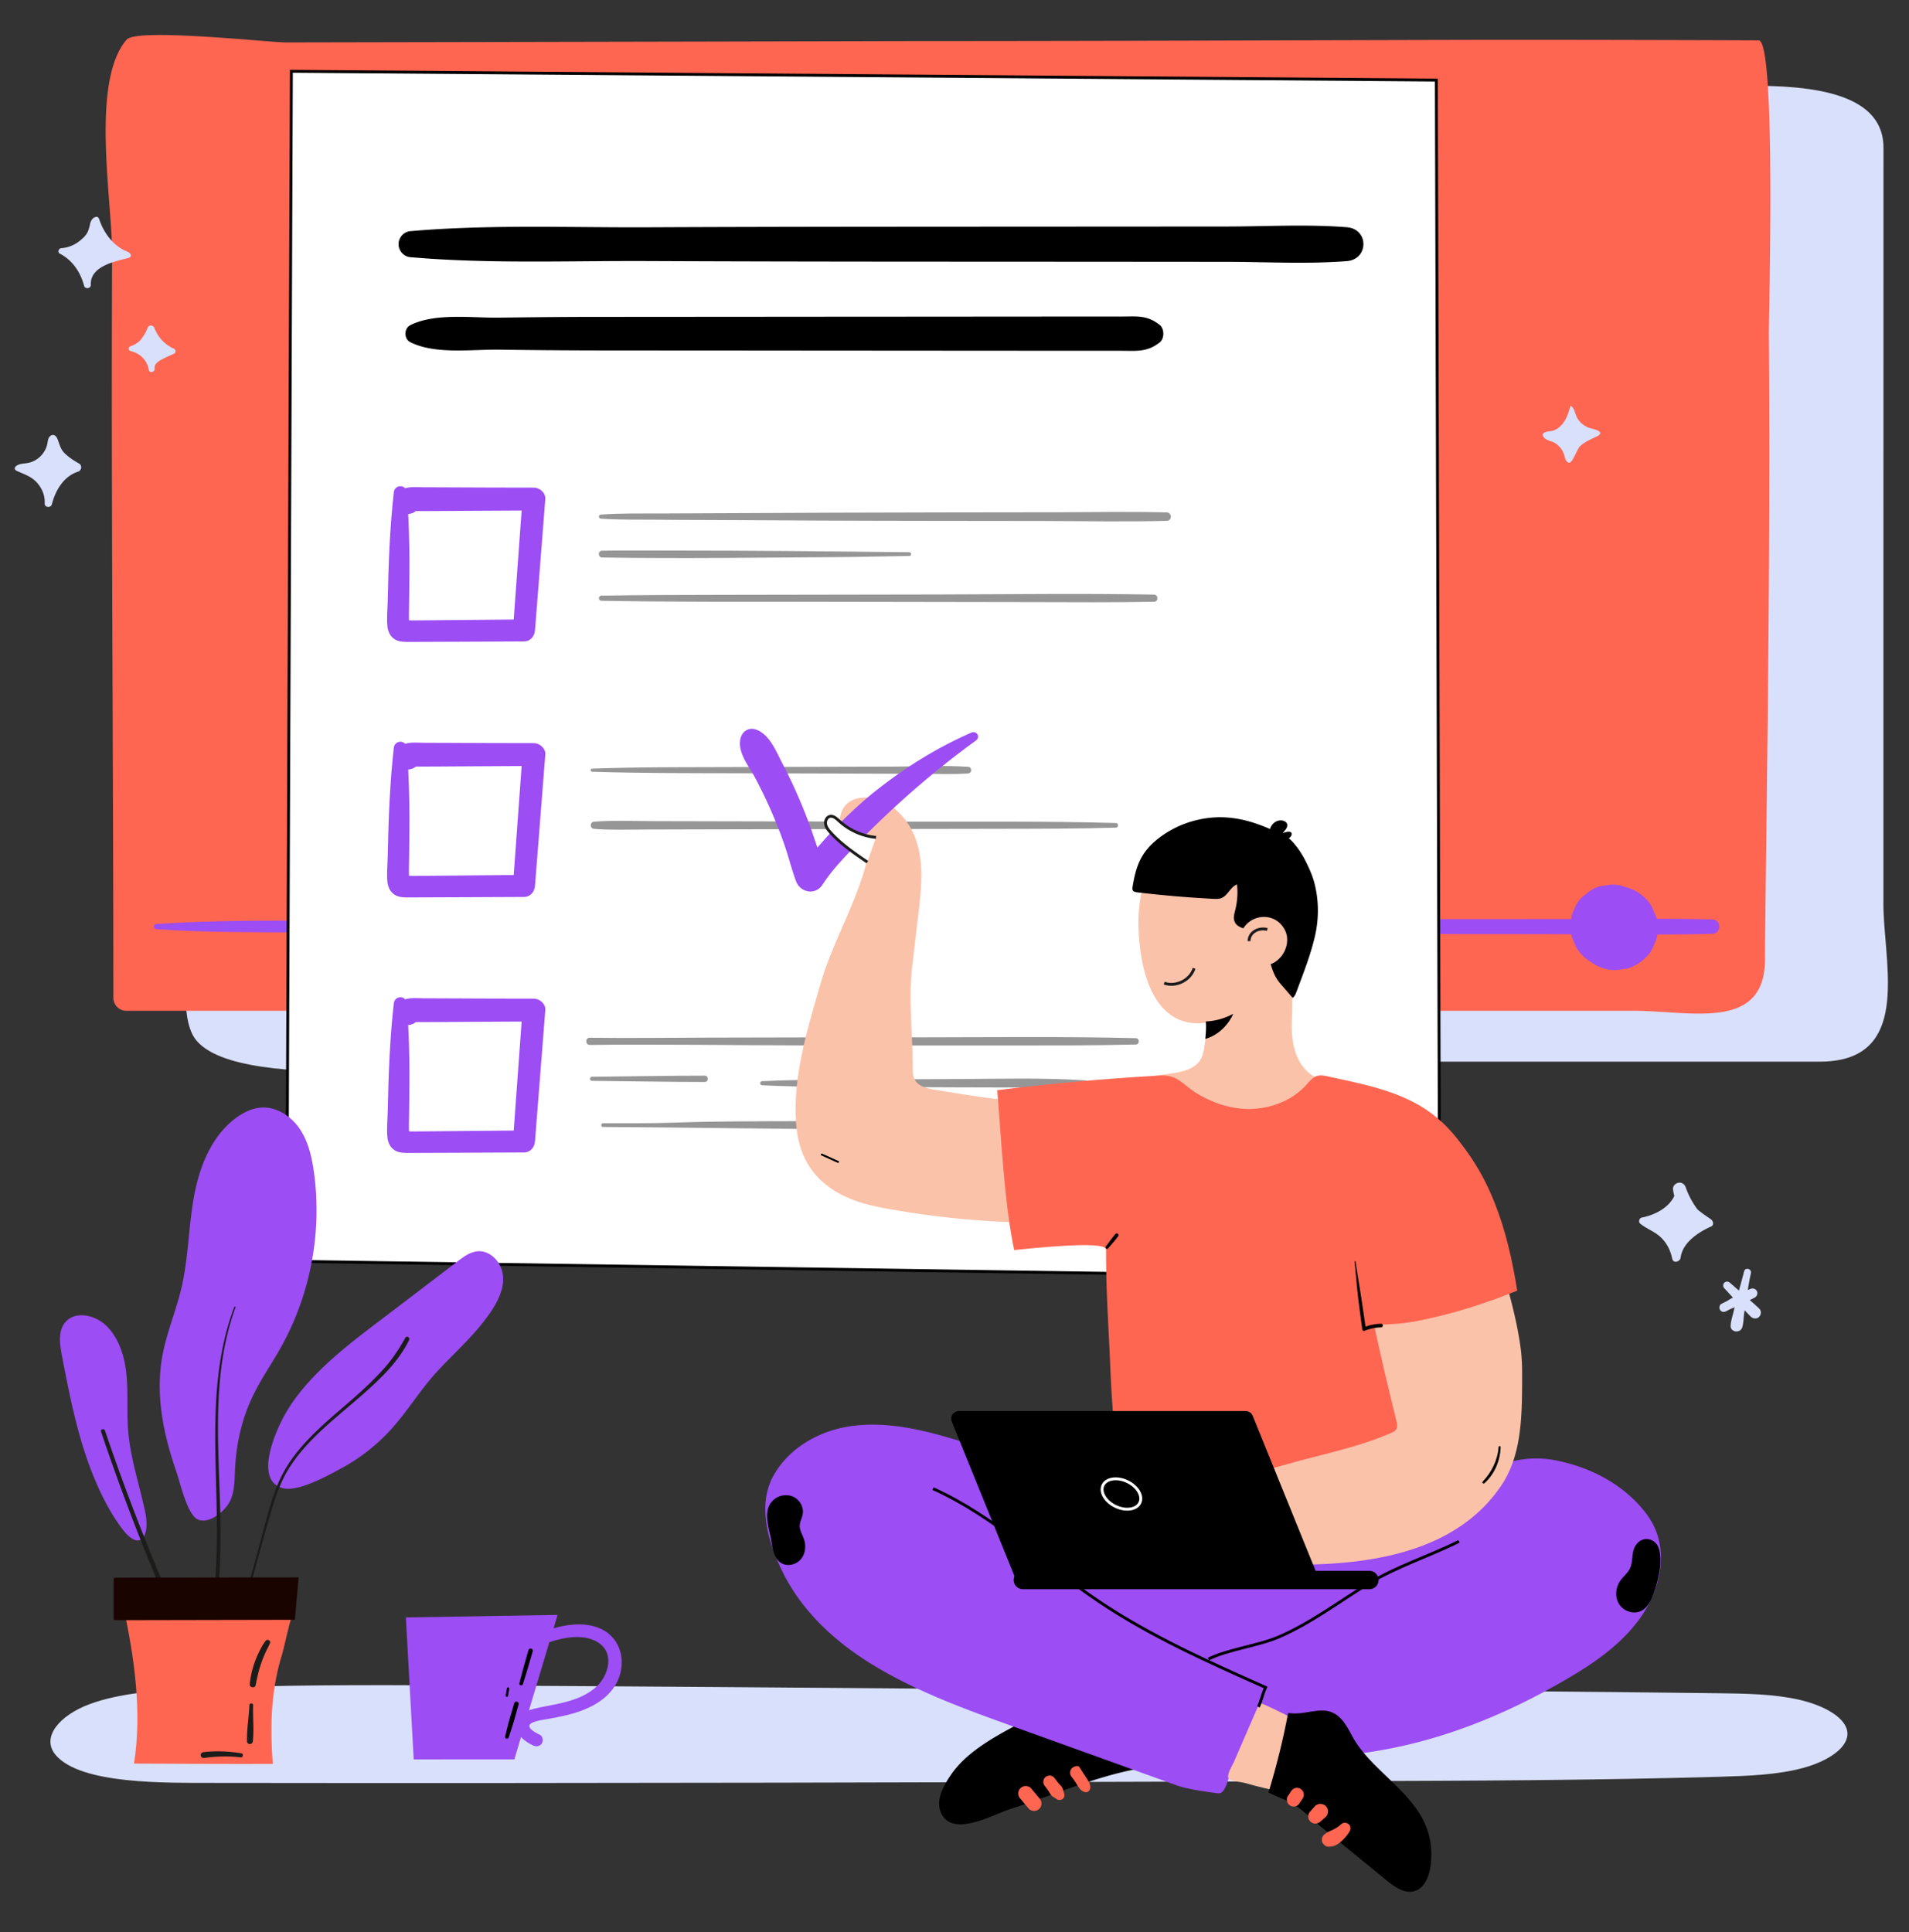 <svg xmlns="http://www.w3.org/2000/svg" width="332" height="336" fill="none"><rect width="100%" height="100%" fill="#333333" stroke="none"/><path fill="#D9E0FC" d="M318.056 297.494c-1.452-.816-3.271-1.474-5.199-1.912-4.358-.986-9.216-1.059-13.952-1.12-41.036-.499-81.791-.682-122.84-.682-32.321-.255-64.63-.523-96.95-.681-15.197-.073-30.43-.134-45.578.572-6.273.292-12.804.767-17.991 2.703-5.188 1.935-8.483 5.758-5.847 8.85 4.382 5.113 19.066 4.821 27.549 4.833 65.411.097 130.835-.097 196.246-.304 21.897-.073 43.795-.134 65.656-.767 4.894-.146 9.947-.329 14.341-1.51 4.407-1.169 8.056-3.579 7.788-6.221-.134-1.436-1.392-2.727-3.223-3.761ZM320.266 184.252c-1.111.243-2.381.377-3.809.377-49.092 0-98.172 0-147.264-.012-24.546 0-49.092 0-73.626-.012-11.424 0-57.245 6.306-62.213-4.955-1.05-2.374-1.05-4.991-1.05-7.548 0-48.196.135-96.393.135-144.59v-5.125c0-3.603 3.222-6.525 7.189-6.525h244.276c11.681 0 43.661-5.43 43.661 9.825 0 28.986-.013 57.984-.013 86.97v44.496c-.012 9.434 4.334 24.53-7.286 27.099Z"/><path fill="#FF6652" d="M303.702 174.452c-4.479 3.068-12.767 1.327-19.664 1.327H21.966a2.237 2.237 0 0 1-2.246-2.24c-.012-28.718-.183-57.449-.244-86.167-.037-14.365-.037-28.718.024-43.084.037-9.398-3.808-30.045 2.527-37.398 1.782-2.057 24.778.487 27.646.487l37.008-.073c23.948-.049 47.896-.097 71.844-.158 32.175 0 64.362-.134 96.537-.207 16.929-.037 48.42.06 50.801.085 3.063.037 1.745 47.588 1.769 51.106.159 19.612.061 39.237-.122 58.849-.134 14.645-.341 29.29-.5 43.948a455.109 455.109 0 0 0-.049 5.843c.012 3.932-1.245 6.294-3.259 7.682Z"/><path fill="#9C4DF4" d="M297.782 159.892c-8.812-.231-17.649-.061-26.462-.061-8.825 0-17.65.012-26.462.012l-52.937.037c-35.104.024-70.221.036-105.325.134-9.899.024-19.81.048-29.709.085-9.887.024-19.847-.098-29.71.596-.573.037-.573.84 0 .889 8.801.621 17.65.511 26.463.584 8.825.073 17.65.049 26.463.073 17.65.049 35.287.061 52.937.086 35.104.048 70.22.073 105.324.097 9.899.012 19.81.012 29.709.024 9.899.013 19.81.207 29.709-.048 1.624-.037 1.636-2.472 0-2.508Z"/><path fill="#9C4DF4" d="M287.639 158.553a5.51 5.51 0 0 0-1.513-2.35 7.297 7.297 0 0 0-3.235-1.875c-.22-.073-.439-.146-.647-.219a5.53 5.53 0 0 0-2.88-.134 5.465 5.465 0 0 0-2.686.852l-1.464 1.133c-.708.657-1.209 1.424-1.489 2.325a3.528 3.528 0 0 0-.489 1.826 5.356 5.356 0 0 0 .135 2.873c.244.572.488 1.144.732 1.729a7.356 7.356 0 0 0 2.6 2.593c.195.134.378.268.573.402a7.337 7.337 0 0 0 3.699.998c.647-.085 1.294-.171 1.953-.256a7.403 7.403 0 0 0 3.234-1.875 5.393 5.393 0 0 0 1.514-2.349 5.482 5.482 0 0 0 .635-2.812c0-1.047-.208-1.985-.672-2.861Z"/><path fill="#fff" stroke="#000" stroke-miterlimit="10" stroke-width=".5" d="m250.387 222.295-200.506-2.958.793-206.944 199.127 1.534.586 208.368Z"/><path fill="#9C4DF4" d="M94.835 175.657c-.598 7.621-1.197 15.23-1.794 22.851-.086 1.034-.818 1.911-1.917 1.911-3.515.012-7.018.024-10.534.049l-9.447.036c-.83 0-1.697.012-2.441-.426-.818-.487-1.209-1.327-1.318-2.228-.159-1.473.012-3.031.049-4.516.122-6.282.353-12.564 1.05-18.821.121-1.132 1.39-1.388 1.977-.731 1.025-.316 2.258-.17 3.27-.17 1.27 0 2.527.012 3.797.012 5.102.025 10.216.049 15.318.049 1.013 0 2.075.913 1.99 1.984Zm-5.493 20.952c.464-6.319.915-12.637 1.38-18.955-2.991.012-5.994.036-8.984.048l-5.554.037c-.952.012-1.892.012-2.844.012h-1.025c-.366.305-.83.487-1.318.511.097 2.034.158 4.079.195 6.124.049 2.934 0 5.868-.037 8.802l-.036 2.301c-.013.401.012.827.012 1.254.159.012.305.024.427.024l2.026-.012 15.758-.146ZM94.835 131.222c-.598 7.621-1.197 15.23-1.794 22.851-.086 1.035-.818 1.911-1.917 1.911-3.515.012-7.018.025-10.534.049l-9.447.036c-.83 0-1.697.013-2.441-.426-.818-.487-1.209-1.327-1.318-2.228-.159-1.473.012-3.031.049-4.516.122-6.282.353-12.563 1.05-18.821.121-1.132 1.39-1.388 1.977-.73 1.025-.317 2.258-.171 3.27-.171 1.27 0 2.527.012 3.797.012 5.102.025 10.216.049 15.318.049 1.013 0 2.075.913 1.99 1.984Zm-5.493 20.952c.464-6.318.915-12.637 1.38-18.955-2.991.012-5.994.037-8.984.049l-5.554.036c-.952 0-1.892.012-2.844.012h-1.025c-.366.305-.83.487-1.318.512.097 2.033.158 4.078.195 6.123.049 2.934 0 5.868-.037 8.802l-.036 2.301c-.013.402.012.828.012 1.254.159.012.305.024.427.024l2.026-.012 15.758-.146ZM94.835 86.788c-.598 7.62-1.197 15.229-1.794 22.85-.086 1.035-.818 1.911-1.917 1.911-3.515.013-7.018.025-10.534.049l-9.447.037c-.83 0-1.697.012-2.441-.426-.818-.487-1.209-1.327-1.318-2.228-.159-1.473.012-3.032.049-4.517.122-6.282.353-12.563 1.05-18.82.121-1.133 1.39-1.389 1.977-.731 1.025-.317 2.258-.17 3.27-.17 1.27 0 2.527.012 3.797.012 5.102.024 10.216.048 15.318.048 1.013 0 2.075.913 1.99 1.985Zm-5.493 20.951c.464-6.318.915-12.637 1.38-18.955-2.991.012-5.994.037-8.984.049l-5.554.036c-.952 0-1.892.013-2.844.013h-1.025c-.366.304-.83.486-1.318.51.097 2.034.158 4.08.195 6.124.049 2.934 0 5.868-.037 8.802l-.036 2.301c-.013.402.012.828.012 1.254.159.012.305.024.427.024l2.026-.012 15.758-.146Z"/><path fill="#969696" d="M202.906 89.113c-6.408-.17-12.829-.037-19.237-.025-6.347.013-12.706.013-19.053.025-12.828.012-25.657.073-38.473.134-3.576.012-7.153.036-10.729.048-3.625.013-7.299-.06-10.912.195-.464.037-.464.682 0 .706 3.186.22 6.42.158 9.618.183 3.21.036 6.408.036 9.619.048 6.347.037 12.706.061 19.053.098 12.828.06 25.657.049 38.473.073 7.213.012 14.439.17 21.641-.024.952-.013.952-1.437 0-1.461ZM158.147 96.04c-13.854-.159-27.708-.293-41.561-.293-3.955 0-7.922-.036-11.877.025-.756.012-.756 1.168 0 1.18 13.842.22 27.708.013 41.561-.072 3.955-.025 7.922-.146 11.877-.195.415 0 .415-.633 0-.645ZM200.684 103.405c-12.486-.231-24.985-.049-37.472-.025-12.486.025-24.985.037-37.472.061-7.055.013-14.097.025-21.152.146-.574.013-.574.877 0 .889 12.486.231 24.985.158 37.472.171 12.486.024 24.985.036 37.472.06 7.055.013 14.097.073 21.152-.06.806 0 .806-1.23 0-1.242ZM168.339 133.353c-4.224-.28-8.508-.049-12.743-.036l-12.743.036-25.474.073c-4.809.012-9.594.073-14.403.244-.342.012-.342.523 0 .535 8.483.28 16.979.244 25.474.268l25.474.073c2.343.012 4.674.012 7.018.025 2.453.012 4.931.109 7.385-.061.768-.037.768-1.108.012-1.157ZM194.057 143.129c-11.84-.341-23.704-.207-35.544-.232-11.73-.024-23.447-.036-35.177-.073l-9.997-.024c-3.32-.012-6.676-.158-9.996.097-.806.061-.806 1.194 0 1.254 2.953.232 5.932.11 8.885.11 2.967-.012 5.92-.012 8.886-.024l17.772-.037c11.73-.024 23.448-.036 35.177-.061 6.665-.012 13.329-.012 19.994-.207.512-.024.512-.791 0-.803ZM197.523 180.539c-12.365-.304-24.729-.158-37.094-.146-12.364 0-24.729.012-37.094.049-6.92.024-13.853.109-20.774.024-.806-.012-.806 1.254 0 1.254 12.365-.146 24.729.061 37.094.073 12.364 0 24.729.012 37.093.012 6.921 0 13.842.012 20.775-.158.708-.012.708-1.084 0-1.108ZM122.554 187.064c-6.542 0-13.072.134-19.602.195-.464 0-.464.706 0 .706 6.53.061 13.072.195 19.602.195.721.012.721-1.096 0-1.096ZM188.674 187.88c-7.239-.475-14.538-.268-21.788-.231-7.323.036-14.647.085-21.971.121-4.125.025-8.251.049-12.364.256-.464.024-.464.694 0 .706 7.25.365 14.525.268 21.787.305 7.324.036 14.647.085 21.971.085 4.126 0 8.251.024 12.365-.244.646-.036.659-.949 0-.998ZM160.612 195.05c-7.238-.377-14.537-.097-21.775-.073-7.189.024-14.403 0-21.592.256-4.113.146-8.251.097-12.365.109-.415 0-.415.645 0 .645 14.464.073 28.916.341 43.38.402 4.126.012 8.251.11 12.365-.109.781-.037.781-1.181-.013-1.23Z"/><path fill="#000" d="M234.226 39.516c-6.982-.547-14.159-.121-21.165-.121-6.616 0-13.231.012-19.835.012-13.45.012-26.889.012-40.34.024-13.451.012-26.89.037-40.34.098-13.598.06-27.451-.512-41 .657a2.277 2.277 0 0 0 0 4.553c13.549 1.169 27.402.597 41 .657 13.45.061 26.889.086 40.34.098 13.451.012 26.89.012 40.34.024 6.616 0 13.232.012 19.835.012 7.006 0 14.171.426 21.165-.121 3.845-.317 3.857-5.588 0-5.893ZM201.673 56.499c-2.234-1.765-4.004-1.449-6.835-1.449h-7.91l-16.478.012c-11.205.013-22.41.013-33.615.025l-32.956.024c-5.712 0-11.424.06-17.137.134-4.736.06-11.083-.852-15.38 1.303-1.134.572-1.134 2.386 0 2.958 4.31 2.167 10.632 1.242 15.38 1.302 5.493.073 10.986.122 16.478.134 11.205.013 22.41.013 33.615.025l32.956.024c5.713 0 11.425.012 17.137.012h7.91c2.758 0 4.626.292 6.835-1.449.867-.67.854-2.373 0-3.055Z"/><path fill="#FBC2AA" d="M150.75 149.763c-1.916-.535-3.442-2.666-4.223-4.431-.83-1.887-.671-4.358.916-5.673 1.013-.84 2.416-1.059 3.735-.925 4.088.45 7.238 4.114 8.361 8.071 1.122 3.944.646 8.157.17 12.235l-1.062 8.948c-.683 5.794.086 11.857.086 17.7 0 .731.024 1.486.378 2.119.659 1.168 2.149 1.497 3.479 1.704 6.384 1.023 12.95 2.252 19.444 2.021 5.212-.183 8.19-1.729 12.938 1.948 2.6 2.008 4.59 5.137 4.26 8.4-.183 1.753-1.013 3.396-2.136 4.772-4.431 5.393-12.34 6.123-19.334 5.953a153.293 153.293 0 0 1-24.607-2.617c-8.239-1.571-13.988-5.686-14.684-14.39-.659-8.242 1.917-16.471 4.162-24.299 2.088-7.28 6.164-13.988 8.032-21.207.036-.134.061-.231.085-.329Z"/><path fill="#FBC2AA" d="M197.011 197.692c-.061-.366-.122-.731-.183-1.084-.525-3.615-1.025-8.132 2.917-9.264 2.6-.755 7.153-.414 8.886-2.824.561-.78.72-1.754.854-2.691.208-1.339.403-2.69.611-4.029-7.556 1.29-10.705-5.454-11.657-11.76-.976-6.44-.769-14.475 4.919-18.785 3.625-2.751 8.703-3.409 12.963-1.802 4.259 1.607 7.592 5.381 8.8 9.764.891 3.238-.171 4.419-.354 7.767-.22 3.786.122 10.323-.085 14.109-.147 2.545.073 5.515 1.464 7.731.635 1.01 1.404 1.875 2.478 2.422.781.402 2.807.183 3.296.719 2.77 3.031 5.358 6.245 8.361 9.033-7.092 2.97-14.501 5.088-22.081 6.379-5.309.913-16.05 4.042-19.712-1.595-.806-1.242-1.209-2.654-1.477-4.09Z"/><path fill="#FF6652" d="M259.822 215.527c-.757-9.338-4.956-18.906-13.488-23.581-3.136-1.717-6.591-2.752-10.057-3.567-1.782-.426-3.589-.791-5.371-1.193-2.002-.451-2.404.024-3.771 1.522-2.82 3.116-7.275 4.504-11.462 4.066-2.648-.268-5.199-1.23-7.47-2.593-2.465-1.486-3.332-3.312-6.457-3.141a424.574 424.574 0 0 0-28.317 2.556c.695 8.181 1.245 19.771 2.954 27.793 4.98-.499 15.989-1.595 15.977-.085-.012 2.301.037 4.614.11 6.915.159 4.492.439 8.984.622 13.476.196 4.773.55 9.545.977 14.293a118.938 118.938 0 0 0 2.526 15.996c12.304 4.09 26.341 3.092 39.535 1.899 3.76-.341 7.666-.718 10.925-2.629 9.154-5.381 9.545-21.305 10.851-30.569 1.013-7.134 2.502-13.842 1.916-21.158Z"/><path fill="#000" d="M165.434 308.572a14.4 14.4 0 0 1 .5-.682c3.186-4.078 8.691-6.732 13.195-9.131 4.968-2.641 10.521-4.82 16.246-4.492 5.163.292 12.328 3.786 13.402 9.24.122.621.171 1.279-.073 1.851-.61 1.436-2.551 1.558-4.114 1.57-6.664.061-13.072 2.106-19.297 4.31-3.198 1.132-6.384 2.337-9.63 3.372-2.893.925-9.924 4.979-11.95.767-1.111-2.301.439-4.931 1.721-6.805Z"/><path fill="#9C4DF4" d="M136.543 253.814c2.697-2.971 6.53-4.894 10.46-5.637 5.517-1.035 11.217-.036 16.637 1.461 11.473 3.153 22.227 8.461 33.749 11.419 5.114 1.315 8.447.828 13.439.426 6.335-.511 12.84.11 19.212-.268 5.956-.353 12.401-.815 17.979.828.732-.487 1.465-.962 2.197-1.449 6.225-4.078 12.438-8.132 20.25-6.647 6.139 1.169 12.071 4.274 15.867 9.314 4.04 5.356 2.832 12.356-.793 17.7-3.003 4.42-7.433 7.682-12.023 10.421-15.831 9.472-33.127 15.278-51.814 13.988-2.502-.17-5.444-.207-7.25 1.802-.671.755-1.074 4.882-2.576 4.699-1.855-.219-5.419-.731-7.164-1.364-9.448-3.396-18.883-6.805-28.33-10.201-8.3-2.995-16.649-6.002-24.205-10.543-6.542-3.92-12.462-9.228-15.928-16.106-2.502-4.955-4.553-11.48-1.941-16.63a14.823 14.823 0 0 1 2.234-3.213Z"/><path stroke="#000" stroke-miterlimit="10" stroke-width=".5" d="M253.731 268.057c-5.309 2.642-10.863 4.334-15.953 7.475-5.077 3.129-9.886 6.781-15.416 9.155-3.576 1.534-8.776 2.13-12.206 3.834"/><path fill="#FBC2AA" d="M214.575 306.454c.012-.013.012-.037.024-.049.501-1.144.989-2.289 1.489-3.433.989-2.277 1.978-4.541 2.954-6.817.11-.256 8.593 4.041 9.326 4.638.329.268.646.56.854.925.293.499.354 1.096.427 1.668.196 1.607.44 3.25.134 4.845-.305 1.595-1.293 3.165-2.831 3.677-1.172.389-2.441.109-3.638-.159-2.282-.523-4.516-1.01-6.762-1.668-.647-.194-2.343-.255-2.807-.718-.586-.572.574-2.301.83-2.909Z"/><path fill="#000" d="M224.023 297.895c.622.085 1.269.11 1.94.049 1.367-.11 2.71-.499 4.077-.475 2.722.049 3.906 2.167 5.041 4.31 2.002 3.786 5.615 6.549 8.544 9.593 3.674 3.81 5.798 7.401 5.2 12.855-.208 1.924-.989 4.127-2.856 4.651-1.721.487-3.418-.718-4.797-1.851-3.747-3.067-7.507-6.123-11.254-9.191-1.709-1.4-3.454-3.263-5.395-4.31-1.233-.657-2.637-1.144-3.918-1.789 1.379-4.553 2.539-9.167 3.418-13.842Z"/><path fill="#FBC2AA" d="M204.871 270.541c-.683-.341-1.208-.962-1.611-2.119-.683-1.947-.281-4.248.818-5.965 1.416-2.215 4.016-3.92 6.591-4.455 2.649-.56 5.212-1.498 7.909-2.046 1.941-.389 3.845-.925 5.749-1.46 5.823-1.632 12.096-2.874 17.626-5.308.342-.146.683-.317.879-.633.256-.426.146-.962.024-1.449a562.213 562.213 0 0 1-5.102-22.424c-.525-2.557-1.038-5.138-1.013-7.743.049-4.736 1.953-9.423 5.224-12.856 2.002-2.106 4.772-3.798 7.653-3.469 2.368.28 4.406 1.911 5.749 3.895 1.343 1.985 2.063 4.286 2.783 6.55 2.417 7.657 5.224 15.412 6.31 23.374.281 2.082.269 4.188.257 6.282-.037 6.026-.196 12.429-3.516 17.457-10.936 16.508-36.3 14.475-53.303 12.892-1.269-.085-2.246-.134-3.027-.523Z"/><path fill="#000" d="M209.68 142.313c-3.076.462-6.03 1.704-8.507 3.725-2.759 2.252-3.626 4.638-4.199 8.169-.037.231-.061.486.073.681.147.207.439.256.696.292 4.394.524 8.812.901 13.243 1.133.488.024.989.048 1.44-.134 1.123-.451 1.563-1.972 2.71-2.362a12.812 12.812 0 0 1-.305 4.419c-.159.633-.366 1.303-.159 1.924.415 1.253 1.892 1.229 2.844 1.801 1.184.706 2.332 2.143 2.783 3.433.598 1.705.867 3.567 1.917 5.077.268.389.585.742.891 1.095.573.658 1.135 1.315 1.708 1.973.354-.268.525-.694.672-1.096 1.196-3.214 2.465-6.403 3.222-9.739.684-2.995.659-6.184-.122-9.155-.342-1.339-.964-2.69-1.587-3.92-.341-.682-.793-1.4-1.233-2.033-.134-.195-1.452-1.911-1.684-1.765.293-.195.659-.56.525-.95-.159-.462-1.233-.134-1.526.025.171-.268.415-.499.586-.767.171-.268.281-.621.147-.913-.086-.183-.257-.317-.44-.414-.476-.232-1.05-.171-1.501.085-.476.268-.879.755-.989 1.278-3.613-1.582-7.214-2.459-11.205-1.862Z"/><path stroke="#000" stroke-miterlimit="10" stroke-width=".5" d="M162.26 258.878c10.632 4.796 19.188 13.123 28.855 19.624 9.032 6.063 19.041 10.519 28.989 14.95-.525 1.132-.732 2.264-1.245 3.396"/><path stroke="#1C1C1B" stroke-miterlimit="10" stroke-width=".5" d="M207.667 168.389c-.635 2.07-3.174 3.324-5.2 2.581"/><path fill="#FBC2AA" d="M218.395 167.78c3.918.974 6.36-3.14 5.163-5.831-1.66-3.737-6.908-3.116-7.872.816"/><path stroke="#1C1C1B" stroke-miterlimit="10" stroke-width=".5" d="M220.397 161.645c-.732-.207-1.587-.085-2.209.316-.623.402-.977 1.06-.952 1.705"/><path fill="#FF6652" d="M249.569 195.988c-7.153.754-13.707 5.709-16.356 12.393-2.746 6.939-1.379 14.73.025 22.059 4.613-.134 8.69.182 13.279-.718 5.957-1.169 11.743-3.007 17.345-5.272-1.66-10.603-4.736-20.768-12.328-28.414-.732-.754-.915-.158-1.965-.048Z"/><path fill="#9C4DF4" d="M168.925 127.412c-5.932 2.593-11.303 5.941-16.393 9.934-2.465 1.935-4.796 4.114-6.993 6.342-1.172 1.193-2.283 2.459-3.382 3.713-.231-.694-.463-1.375-.695-2.057a82.51 82.51 0 0 0-2.515-6.513 83.38 83.38 0 0 0-2.844-5.99c-1.074-2.057-2.111-4.808-4.308-5.843-1.514-.718-2.869.182-3.076 1.765-.305 2.337 1.55 4.504 2.6 6.477a84.347 84.347 0 0 1 2.88 5.977 80.068 80.068 0 0 1 2.222 5.697c.732 2.082 1.245 4.261 2.014 6.319.756 2.021 3.393 2.52 4.626.596 1.599-2.508 3.845-4.784 5.883-6.951 2.087-2.216 4.272-4.31 6.506-6.379a156.454 156.454 0 0 1 14.268-11.712c.843-.608.147-1.789-.793-1.375Z"/><path fill="#000" d="M238.156 276.372h-60.26a1.603 1.603 0 0 1-1.599-1.595c0-.877.72-1.595 1.599-1.595h60.26c.879 0 1.599.718 1.599 1.595 0 .876-.72 1.595-1.599 1.595Z"/><path fill="#000" d="M229.221 274.205H176.48l-10.949-26.978a1.34 1.34 0 0 1 1.245-1.838h49.849a1.34 1.34 0 0 1 1.245.84l11.351 27.976Z"/><path stroke="#fff" stroke-miterlimit="10" stroke-width=".5" d="M191.823 259.815c.561 1.461 2.453 2.642 4.223 2.642s2.759-1.181 2.197-2.642c-.561-1.461-2.453-2.642-4.223-2.642s-2.759 1.181-2.197 2.642Z"/><path fill="#000" d="M209.705 177.641c.097 1.011.012 2.021-.086 3.019.061-.012.135-.036.196-.048 2.075-.646 3.783-2.326 4.662-4.31a11.048 11.048 0 0 1-4.772 1.339Z"/><path fill="#fff" d="M150.848 149.921c-2.283-1.558-4.589-3.128-6.432-5.174-.379-.414-.733-.876-.83-1.424-.098-.548.183-1.193.72-1.339.598-.158 1.147.341 1.611.767a11.049 11.049 0 0 0 6.432 2.873"/><path stroke="#1C1C1B" stroke-miterlimit="10" stroke-width=".5" d="M150.848 149.921c-2.283-1.558-4.589-3.128-6.432-5.174-.379-.414-.733-.876-.83-1.424-.098-.548.183-1.193.72-1.339.598-.158 1.147.341 1.611.767a11.049 11.049 0 0 0 6.432 2.873"/><path fill="#FF6652" d="M230.479 318.907c.098-.06.195-.133.293-.207.11-.085.232-.133.354-.194.244-.11.476-.219.72-.317-.097.049-.207.085-.305.134a6.359 6.359 0 0 0 1.282-.73c.097-.073.183-.146.28-.232.159-.146.318-.28.537-.341.391-.121.879.074 1.087.427.183.316.171.669.012.986-.037.073-.085.134-.122.207a4.402 4.402 0 0 1-.269.389c-.244.329-.5.645-.793.925-.293.293-.61.56-.964.767-.22.134-.452.28-.708.329-.256.061-.525.085-.781.11-.11-.013-.22-.025-.318-.049a.927.927 0 0 1-.415-.219c-.195-.159-.378-.378-.439-.633-.134-.536.085-1.047.549-1.352ZM227.562 315.56a1.38 1.38 0 0 1 .317-.548c.269-.304.55-.609.818-.925a.887.887 0 0 1 .427-.268.937.937 0 0 1 .513-.11c.183-.012.354.037.513.11.158.049.305.146.427.268.073.085.134.182.207.268.123.206.184.426.184.657-.013.122-.037.231-.049.353a1.298 1.298 0 0 1-.342.584c-.305.28-.61.548-.928.816a.881.881 0 0 1-.403.256 1.05 1.05 0 0 1-.476.109.816.816 0 0 1-.476-.109.883.883 0 0 1-.402-.256c-.061-.085-.135-.17-.196-.256a1.266 1.266 0 0 1-.134-.949ZM223.949 312.382l.586-.876a.88.88 0 0 1 .305-.329.992.992 0 0 1 .403-.219.908.908 0 0 1 .476-.025.83.83 0 0 1 .439.146c.086.061.159.122.245.183.146.146.256.329.305.524.012.109.024.206.049.316 0 .219-.061.414-.159.597l-.586.876a.88.88 0 0 1-.305.329 1.01 1.01 0 0 1-.403.219.898.898 0 0 1-.476.024.814.814 0 0 1-.439-.146c-.086-.061-.159-.122-.244-.182a1.148 1.148 0 0 1-.306-.524l-.036-.316a.946.946 0 0 1 .146-.597ZM181.485 309.57c.073-.256.268-.523.5-.645.256-.134.562-.195.842-.11l.257.11c.158.097.293.231.39.389.183.244.379.487.562.731.097.121.207.231.305.341.049.048.097.097.134.146.086.085.171.182.232.292.061.097.11.231.146.341.086.268.159.535.245.803a.836.836 0 0 1-.306.889c-.256.195-.647.243-.939.061-.196-.122-.379-.244-.574-.365-.049-.037-.098-.061-.147-.098a1.517 1.517 0 0 1-.476-.487c-.073-.109-.134-.219-.207-.328-.256-.427-.574-.816-.867-1.218-.146-.231-.158-.609-.097-.852ZM186.148 307.975c.073-.256.268-.523.5-.645.378-.207.854-.365 1.123.049.427.669.854 1.339 1.294 2.008.342.536.695 1.157.488 1.753a.789.789 0 0 1-.391.475c-.268.122-.585.037-.854-.109-.464-.256-.72-.707-1.001-1.145-.073-.109-.134-.219-.207-.328-.257-.427-.574-.816-.867-1.218-.134-.219-.159-.596-.085-.84ZM177.2 311.396a.946.946 0 0 1 .269-.414c.244-.231.574-.389.915-.377.33.012.696.122.916.377.488.585.976 1.157 1.452 1.741.122.122.22.256.269.414a.89.89 0 0 1 .11.499c.012.183-.037.341-.11.499a.935.935 0 0 1-.269.414c-.244.232-.573.39-.915.378-.33-.013-.696-.122-.916-.378-.488-.584-.976-1.156-1.452-1.741a1.007 1.007 0 0 1-.269-.414.88.88 0 0 1-.109-.499.881.881 0 0 1 .109-.499Z"/><path fill="#000" d="M284.295 269.067c-.561 1.12-.268 2.52-.805 3.653-.391.84-1.172 1.424-1.709 2.191-.83 1.193-.964 2.873-.171 4.09.781 1.218 2.502 1.79 3.808 1.145 1.038-.512 1.636-1.632 2.051-2.715.854-2.24 1.757-5.746 1.025-8.132-.61-1.936-3.149-2.35-4.199-.232ZM134.663 260.728c.94-.754 2.331-.937 3.418-.377 1.074.56 1.745 1.838 1.513 3.019-.122.645-.488 1.254-.512 1.911-.037.84.476 1.607.744 2.411.403 1.193.232 2.605-.61 3.53-.842.938-2.368 1.242-3.418.56-1.111-.73-1.391-2.203-1.599-3.518-.366-2.362-1.819-5.71.464-7.536ZM194.435 214.589c-.11-.109-.33-.134-.439 0-.293.366-.611.731-.879 1.108l-.403.548c-.134.183-.293.365-.415.572-.147.244.183.487.391.292.158-.158.305-.341.451-.511l.44-.511c.305-.341.573-.706.854-1.059.098-.134.122-.305 0-.439ZM240.183 230.208a8.165 8.165 0 0 0-2.698.511 802.085 802.085 0 0 0-.818-5.502c-.293-1.936-.647-3.871-.915-5.819-.012-.098-.183-.073-.171.024.22 1.984.354 3.969.586 5.953.232 1.948.488 3.896.757 5.844.024.158.244.267.378.219a7.955 7.955 0 0 1 2.868-.597c.428-.012.428-.633.013-.633Z"/><path fill="#9C4DF4" d="M107.212 292.721c-1.745 3.239-5.456 4.809-8.861 5.6-1.026.244-2.063.426-3.1.621-.819.146-1.685.244-2.466.548-1.782.682.17 1.777 1.074 2.179.537.244.671 1.023.39 1.498-.33.535-.952.633-1.5.389-.745-.341-1.563-.84-2.137-1.485l-1.16 3.896H71.95l-1.367-24.689 26.39-.438-.696 2.325c2.917-.84 6.505-1.157 9.117.596 2.954 1.997 3.442 5.929 1.819 8.96Zm-3.003-6.963c-2.429-1.704-5.98-1.059-8.593-.207-.024.012-.048.024-.073.024l-3.552 11.87c.61-.231 1.282-.39 1.88-.511 3.418-.694 7.287-1.181 9.936-3.689 1.989-1.875 3.063-5.612.402-7.487Z"/><path fill="#000" d="M91.906 286.951c-.55 1.923-1.099 3.835-1.575 5.77-.097.39.476.536.598.159.623-1.9 1.172-3.823 1.721-5.734.135-.463-.61-.658-.744-.195ZM89.428 296.203c-.28.962-.561 1.912-.842 2.873-.28.962-.488 1.936-.732 2.898-.098.401.488.56.61.17.305-.949.647-1.899.915-2.849l.806-2.885c.134-.487-.623-.694-.757-.207ZM88.415 293.44c-.098-.025-.232.024-.256.146-.073.414-.134.828-.208 1.229-.012.11.025.232.147.256.097.024.232-.024.256-.146.073-.414.134-.828.208-1.23.012-.109-.037-.231-.147-.255ZM260.628 251.646c-.159 2.265-1.209 4.371-2.759 6.002-.183.195.098.463.293.292 1.77-1.594 2.746-3.92 2.82-6.294 0-.231-.342-.219-.354 0ZM145.831 201.916c-.94-.426-1.88-.864-2.819-1.278-.196-.085-.379.207-.171.292.94.438 1.879.852 2.819 1.278.196.086.379-.207.171-.292Z"/><path fill="#9C4DF4" d="M83.886 230.123c-2.453 3.092-5.443 5.722-8.092 8.644-2.807 3.092-4.968 6.707-7.775 9.8a32.486 32.486 0 0 1-8.557 6.72c-2.258 1.229-7.518 4.187-10.204 3.53-5.2-1.29-1.306-10.019.33-12.892 1.953-3.445 4.7-6.428 7.604-9.094 3.04-2.776 6.335-5.247 9.606-7.731 3.674-2.8 7.336-5.587 11.01-8.387.891-.67 1.758-1.376 2.673-2.021.757-.536 1.587-.974 2.515-1.084 1.599-.17 3.051.877 3.82 2.216 2.014 3.518-.781 7.596-2.93 10.299ZM28.252 235.711c.745-3.993 2.368-7.767 3.296-11.711 1.233-5.235 1.233-10.677 2.197-15.96.964-5.284 3.137-10.701 7.53-13.793 1.221-.852 2.613-1.522 4.09-1.632 2.673-.207 5.224 1.449 6.737 3.665 1.502 2.203 2.124 4.894 2.49 7.548 1.453 10.433-.598 21.328-5.76 30.52-1.612 2.873-3.516 5.575-4.92 8.546-1.867 3.932-2.844 8.266-3.039 12.612-.085 1.887-.049 3.859-.879 5.563-.793 1.656-3.698 4.176-5.7 3.117-1.782-.95-3.015-6.538-3.65-8.339-2.233-6.428-3.661-13.343-2.392-20.136ZM10.749 235.638c-.366-1.948-.671-4.188.61-5.698 1.77-2.093 5.334-1.229 7.25.731 2.21 2.252 3.125 5.478 3.406 8.619.28 3.141.024 6.306.268 9.435.379 4.808 1.941 9.422 2.954 14.134.928 4.285-.83 7.207-4.015 2.97-2.16-2.861-3.784-6.172-5.115-9.483-2.648-6.647-4.028-13.72-5.358-20.708Z"/><path fill="#1C1C1B" d="M70.484 232.655c-.964 1.753-2.05 3.397-3.344 4.919-1.294 1.509-2.722 2.909-4.187 4.26-2.941 2.703-6.115 5.162-8.91 8.023-1.343 1.376-2.6 2.837-3.674 4.431-1.257 1.863-2.185 3.896-2.893 6.026-.842 2.52-1.477 5.113-2.172 7.682-.733 2.678-1.465 5.369-2.197 8.047-.794 2.922-1.587 5.831-2.222 8.79a73.527 73.527 0 0 0-.793 4.346c-.098.681-.171 1.375-.244 2.069-.037.378-.061.743-.086 1.12-.012.146-.012.292-.012.439.037-.341.098-.682.134-.999.098-.767.208-1.534.33-2.301.208-1.302.464-2.593.745-3.871.573-2.581 1.281-5.113 1.99-7.657 1.452-5.223 2.83-10.47 4.369-15.656.696-2.337 1.526-4.638 2.795-6.744 1.013-1.668 2.234-3.19 3.564-4.614 2.722-2.898 5.847-5.369 8.85-7.974 3.27-2.849 6.688-5.99 8.617-9.946.207-.451-.415-.828-.66-.39ZM39.714 293.403c.024-.195.024-.402.036-.609a2.593 2.593 0 0 0-.036.609Z"/><path fill="#1C1C1B" d="M39.726 293.768c-.012-.121-.012-.243-.012-.365a3.006 3.006 0 0 1-.061.353c-.025.061.073.061.073.012ZM38.163 241.068c.354-4.663 1.184-9.301 2.795-13.708.05-.134-.158-.195-.207-.061-2.966 7.791-3.405 16.179-3.308 24.433.049 4.249.232 8.497.269 12.746a135.66 135.66 0 0 1-.489 13.184c-.402 4.639-.988 9.253-1.599 13.866-5.09-10.749-9.74-21.706-13.866-32.857a396.274 396.274 0 0 1-3.503-9.885c-.146-.426-.817-.244-.683.182a390.55 390.55 0 0 0 13.512 34.599 354.561 354.561 0 0 0 4.418 9.508c.183.389.684.133.72-.195 1.136-8.875 2.198-17.762 2.137-26.722-.062-8.339-.83-16.715-.196-25.09Z"/><path fill="#FF6652" d="M21.429 279.294c1.953 8.972 3.283 18.37 1.88 27.403 3.149.012 19.029.098 24.143.049-.061-.791-.122-1.571-.159-2.362-.293-5.6.074-11.236 1.746-16.617.402-1.303 1.245-5.539 1.782-6.805l-.098-1.668H21.43Z"/><path fill="#1A0400" d="m51.944 274.315-31.406.048c-.268 0-.525.025-.781.073v7.244c.256.049.512.073.781.073l30.747-.061.659-7.377Z"/><path fill="#1C1C1B" d="M46.244 285.308c-.44.511-.782 1.156-1.087 1.753a19.426 19.426 0 0 0-.805 1.862 15.562 15.562 0 0 0-.916 3.993c-.048.573.916.719 1.026.134.231-1.266.537-2.544.952-3.774.207-.608.451-1.205.72-1.801.256-.585.586-1.157.83-1.753.159-.39-.452-.731-.72-.414ZM44.022 296.544c.012-.414-.635-.414-.647 0-.073 2.094-.476 4.163-.415 6.269.025.67.952.633 1.013 0 .232-2.093-.024-4.175.05-6.269ZM41.984 304.908c-2.173-.353-4.407-.463-6.591-.195-.733.085-.599 1.096.134.998 2.111-.28 4.248-.341 6.36-.097.402.048.5-.645.097-.706Z"/><path fill="#D9E0FC" d="M297.575 213.299c-2.197.974-4.956 2.788-5.285 5.381-.098.767-1.294 1.108-1.477.195-.281-1.388-.904-2.654-1.929-3.653-1.062-1.046-2.49-1.497-3.637-2.434-.354-.292-.159-.962.281-1.047 2.245-.439 4.662-1.668 5.663-3.762a6.268 6.268 0 0 1-.232-1.193c-.049-.56.464-1.023.977-1.108.573-.085 1.049.28 1.232.804.489 1.424 1.184 2.678 2.051 3.847.732.633 1.562 1.18 2.344 1.716.402.292.549 1.023.012 1.254ZM305.948 227.567a37.16 37.16 0 0 0-1.636-1.473c.293-.146.599-.305.892-.463.39-.219.549-.779.305-1.156-.269-.426-.721-.487-1.16-.305-.134.061-.268.122-.39.183.158-.974.329-1.96.549-2.934.171-.767-.989-1.096-1.184-.329-.281 1.12-.598 2.24-.903 3.348-.525-.45-1.05-.913-1.575-1.363-.281-.244-.696-.268-.964 0a.684.684 0 0 0 0 .961c.5.536 1.001 1.072 1.489 1.62-.244.133-.501.267-.732.426-.391.243-.818.438-1.233.645-.366.182-.476.706-.281 1.047.22.377.671.462 1.05.268.378-.195.769-.414 1.159-.56.122-.049.232-.098.342-.146-.061.243-.122.487-.171.718-.195.815-.488 1.655-.525 2.495-.049 1.181 1.697 1.364 2.026.268.22-.754.22-1.582.318-2.361.024-.195.061-.39.085-.597.354.377.72.755 1.099 1.132.378.365 1.062.414 1.44 0 .366-.389.403-1.035 0-1.424ZM30.266 60.65c-1.599-.706-2.783-1.972-3.405-3.591-.22-.584-1.013-.62-1.22 0-.27.791-.733 1.497-1.258 2.13-.024.037-.049.074-.073.098-.476.401-1.026.742-1.624.937-.39.122-.415.706 0 .816.818.219 1.526.548 2.124 1.156.574.597.94 1.327 1.074 2.13.11.658 1.111.378 1.013-.28-.11-.693.623-1.204 1.148-1.484.72-.39 1.489-.719 2.246-1.06.305-.134.305-.706-.025-.852ZM22.04 43.716c.378.159.866.487.695.853-.098.207-.342.28-.562.34-2.294.56-6.53 1.437-6.383 4.627.024.681-1.001.79-1.172.158-.598-2.338-2.026-4.456-4.199-5.576-.488-.256-.22-.925.256-.962 1.221-.085 2.38-.584 3.308-1.363 1.111-.925 1.392-1.449 1.672-2.812.11-.548.428-1.12.977-1.254.098-.024.22-.037.317.012.196.073.281.304.342.5.757 2.19 2.221 4.211 4.272 5.27.171.061.318.134.476.207ZM270.441 77.049c-.574-.353-1.562-.45-1.965-1.01-.72-1.023 1.037-.987 1.526-1.12.903-.244 1.635-.938 2.124-1.742.488-.803.756-1.716 1.013-2.617.61.329.732 1.108.988 1.753.44 1.096 1.441 1.9 2.576 2.191.403.098 2.587.573 1.074 1.352-1.013.511-2.161.95-2.991 1.753-.524.511-1.306 2.958-1.904 2.86-.268-.036-.464-.255-.586-.498-.109-.244-.158-.512-.231-.767a3.647 3.647 0 0 0-.66-1.279 3.697 3.697 0 0 0-.964-.876ZM13.568 82.028c-2.526.815-3.93 3.274-4.552 5.685-.184.682-1.294.548-1.245-.17.073-1.279-.403-2.496-1.221-3.47-.977-1.169-2.16-1.522-3.515-2.13-.196-.086-.428-.207-.464-.427-.037-.207.134-.401.305-.523.574-.39 1.318-.353 2.002-.487 1.635-.304 3.015-1.68 3.344-3.3.073-.34.098-.705.244-1.022.147-.316.476-.584.83-.535.427.06.647.523.794.925.293.816.488 1.582 1.11 2.203.745.743 1.648 1.327 2.551 1.838.598.341.428 1.218-.183 1.413Z"/></svg>